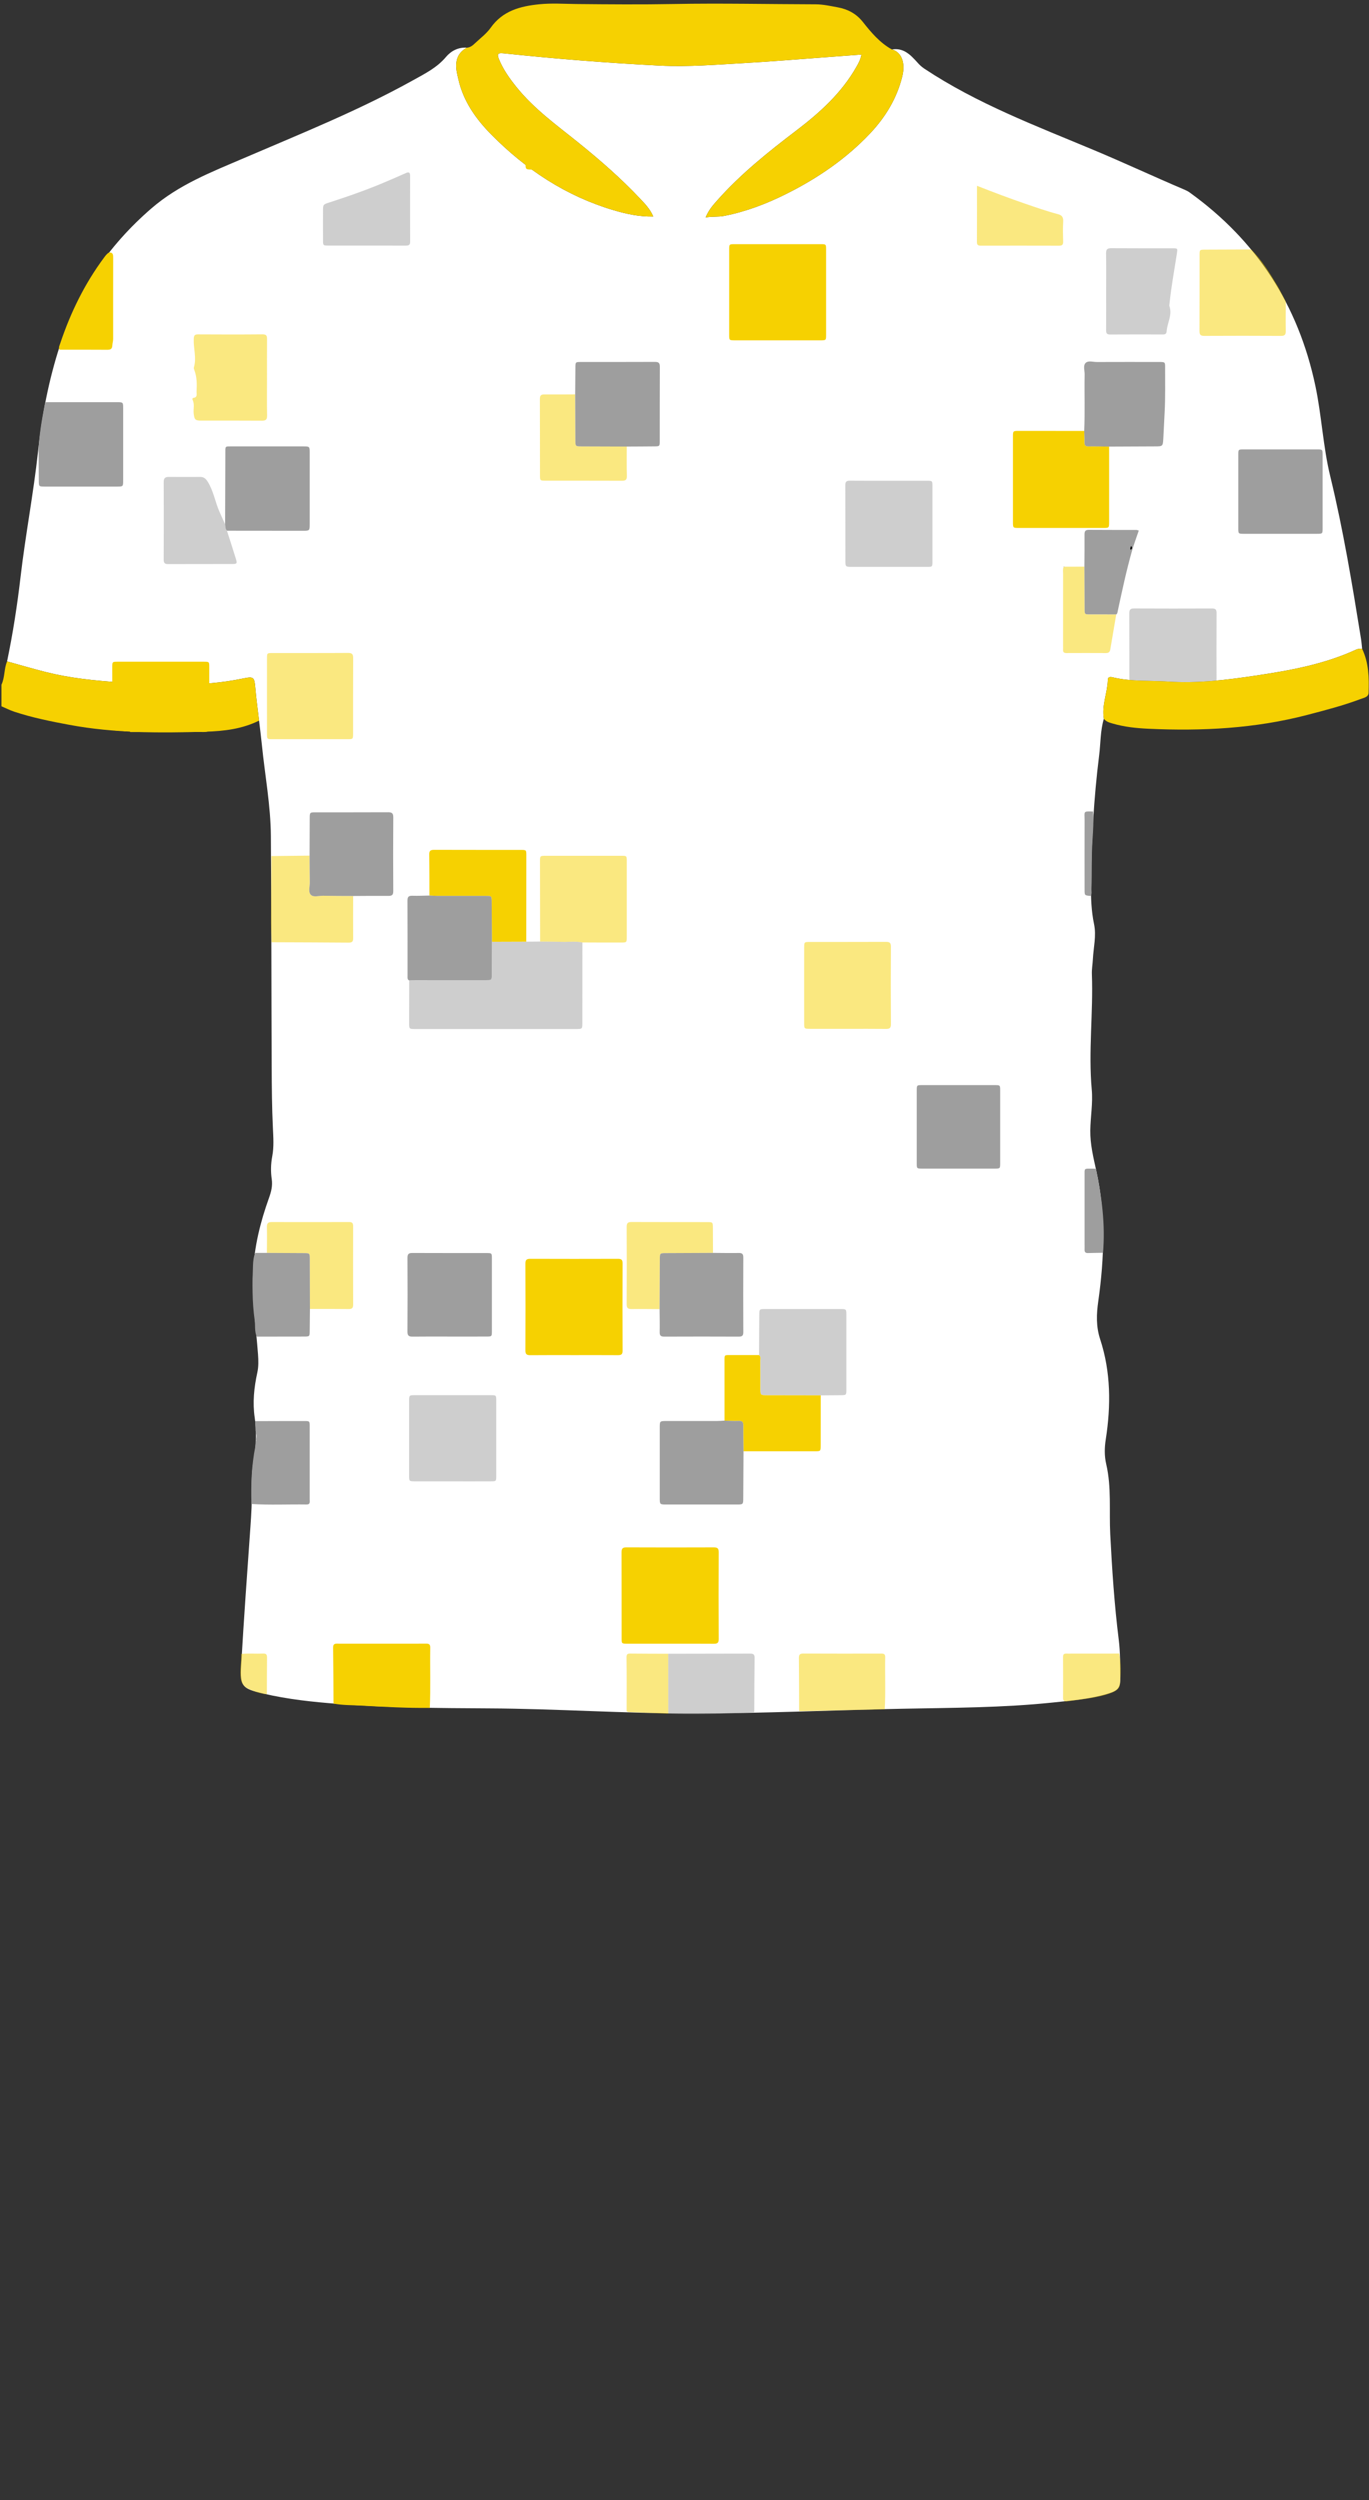 <!--?xml version="1.0" encoding="utf-8"?-->
<!-- Generator: Adobe Illustrator 24.2.3, SVG Export Plug-In . SVG Version: 6.00 Build 0)  -->
<svg version="1.1" id="Camada_1" xmlns="http://www.w3.org/2000/svg" xmlns:xlink="http://www.w3.org/1999/xlink" x="0px" y="0px" viewBox="0 0 229 418" enable-background="new 0 0 229 418" xml:space="preserve">
<rect x="0" y="0" width="229" height="418" fill="#333333" stroke="none"/>
<g onclick="select(this)" class="" id="estampa-primaria" fill="#ffffff">
	<path d="M43.336,120.475c-0.21-1.797-0.463-3.59-0.619-5.392
		c-0.163-1.886-0.251-2.026-2.06-1.649c-6.874,1.431-13.785,1.118-20.725,0.641
		c-4.152-0.285-8.263-0.705-12.298-1.726c-2.162-0.547-4.302-1.177-6.452-1.771
		c0.983-4.694,1.71-9.431,2.265-14.192c0.815-6.989,2.161-13.903,2.914-20.901
		C7.009,69.47,8.146,63.546,10.022,57.779c2.952-9.075,8.019-16.634,15.296-22.929
		c4.641-4.016,10.126-6.112,15.539-8.437c9.523-4.091,19.15-7.94,28.228-12.989
		c1.975-1.099,3.999-2.094,5.517-3.902c0.843-1.003,2.055-1.653,3.493-1.55
		c-1.669,0.912-1.994,2.377-1.683,4.099c0.071,0.393,0.174,0.78,0.261,1.17
		c0.824,3.69,2.955,6.672,5.516,9.261c5.776,5.838,12.484,10.277,20.438,12.634
		c2.13,0.631,4.296,1.111,6.646,1.065c-0.534-1.284-1.453-2.196-2.301-3.093
		c-3.106-3.288-6.511-6.26-10.027-9.104c-3.695-2.988-7.591-5.748-10.601-9.506
		c-1.155-1.443-2.206-2.928-2.903-4.658c-0.36-0.895-0.048-1.015,0.76-0.93
		c8.699,0.923,17.416,1.613,26.153,2.06c4.801,0.245,9.586-0.17,14.372-0.439
		c4.146-0.233,8.286-0.585,12.429-0.888c2.3-0.168,4.6-0.345,6.946-0.521
		c-0.144,0.809-0.493,1.436-0.846,2.058c-2.479,4.371-6.11,7.647-10.051,10.647
		c-4.679,3.562-9.273,7.229-13.2,11.644c-0.732,0.823-1.475,1.651-1.97,2.889
		c1.117-0.21,2.084-0.064,3.077-0.258c3.688-0.719,7.151-2.046,10.49-3.721
		c5.179-2.598,9.923-5.828,13.918-10.049c2.569-2.714,4.495-5.852,5.405-9.53
		c0.618-2.499-0.252-4.145-1.731-4.533c1.943-0.324,3.118,0.902,4.247,2.157
		c0.348,0.387,0.688,0.727,1.129,1.02c8.859,5.894,18.773,9.61,28.498,13.684
		c5.063,2.121,10.033,4.442,15.083,6.586c0.287,0.122,0.573,0.265,0.825,0.446
		c11.212,8.047,18.194,18.82,21.053,32.335
		c1.061,5.015,1.283,10.165,2.49,15.13c2.182,8.98,3.679,18.079,5.148,27.188
		c0.089,0.55,0.127,1.109,0.189,1.663c-0.365-0.047-0.715-0.007-1.053,0.148
		c-5.32,2.441-10.99,3.465-16.732,4.323c-4.867,0.727-9.727,1.336-14.646,1.005
		c-3.018-0.203-6.069,0.022-9.056-0.66c-0.363-0.083-1.033-0.319-1.053,0.36
		c-0.065,2.189-1.053,4.281-0.664,6.51c-0.6,2.001-0.534,4.09-0.791,6.136
		c-0.895,7.148-1.295,14.331-1.364,21.533c-0.021,2.241,0.051,4.467,0.514,6.679
		c0.408,1.949-0.1,3.901-0.198,5.852c-0.042,0.838-0.198,1.677-0.166,2.511
		c0.242,6.433-0.602,12.864-0.021,19.297c0.206,2.284-0.213,4.548-0.243,6.826
		c-0.031,2.31,0.514,4.518,1.001,6.738c1.592,7.254,1.365,14.532,0.331,21.823
		c-0.304,2.142-0.386,4.207,0.319,6.358c1.792,5.467,1.812,11.09,0.935,16.73
		c-0.218,1.401-0.245,2.766,0.079,4.157c0.9,3.862,0.471,7.802,0.67,11.707
		c0.302,5.905,0.693,11.807,1.428,17.682c0.256,2.049,0.225,4.139,0.258,6.211
		c0.028,1.745-0.341,2.234-2.052,2.752c-3.004,0.908-6.123,1.158-9.223,1.484
		c-8.364,0.878-16.764,0.876-25.159,1.042c-11.673,0.23-23.344,0.781-35.017,0.791
		c-11.391,0.01-22.775-0.79-34.173-0.851c-8.397-0.045-16.795-0.108-25.175-0.746
		c-4.228-0.322-8.445-0.764-12.583-1.737c-3.523-0.828-3.882-1.17-3.674-4.775
		c0.445-7.732,1.005-15.457,1.55-23.183c0.147-2.076,0.267-4.15,0.218-6.231
		c-0.041-1.725,0.054-3.439,0.356-5.137c0.402-2.259,0.474-4.508,0.137-6.794
		c-0.372-2.516-0.115-5.032,0.43-7.507c0.228-1.036,0.199-2.049,0.122-3.092
		c-0.334-4.542-1.025-9.064-0.828-13.638c0.186-4.313,1.209-8.456,2.662-12.495
		c0.374-1.039,0.624-2.029,0.462-3.142c-0.185-1.269-0.157-2.553,0.084-3.823
		c0.301-1.587,0.183-3.171,0.108-4.775c-0.158-3.347-0.187-6.703-0.201-10.055
		c-0.054-12.905-0.042-25.811-0.136-38.716
		c-0.037-5.126-0.995-10.18-1.507-15.27
		C43.669,123.16,43.493,121.818,43.336,120.475z"></path>
</g>
<g onclick="select(this)" class="has-opacity" id="estampa-quinaria" fill="#9e9e9e" opacity="0.5">
	<path d="M111.772,276.488c4.55-0.007,9.101-0.009,13.651-0.026
		c0.512-0.002,0.813,0.068,0.804,0.707c-0.043,3.033-0.043,6.066-0.059,9.098
		c-4.793,0.295-9.589,0.369-14.389,0.246
		C111.778,283.172,111.775,279.83,111.772,276.488z"></path>
	<path d="M88.034,157.437c0.772-0.007,1.544-0.013,2.316-0.02
		c1.221,0.015,2.443,0.01,3.663,0.051c1.136,0.038,2.278-0.142,3.407,0.103
		c-0.002,4.479-0.002,8.958-0.007,13.438c-0.001,1.023-0.009,1.033-1.057,1.033
		c-8.958,0.003-17.917,0.003-26.875-0c-1.039-0-1.047-0.01-1.047-1.042
		c0-2.359,0.009-4.719,0.015-7.078c0.318-0.016,0.635-0.046,0.953-0.046
		c3.982-0.003,7.963,0.002,11.945-0.005c0.904-0.001,0.913-0.017,0.92-0.92
		c0.015-1.831,0.019-3.662,0.027-5.493
		C84.206,157.45,86.12,157.443,88.034,157.437z"></path>
	<path d="M196.243,116.144c-2.157,0-4.314,0.007-6.47-0.003
		c-0.84-0.004-0.858-0.022-0.859-0.866c-0.007-4.234,0.006-8.468-0.013-12.701
		c-0.003-0.592,0.133-0.853,0.79-0.849c4.353,0.024,8.707,0.02,13.061,0.003
		c0.578-0.002,0.754,0.196,0.751,0.764c-0.018,4.314-0.021,8.627,0.002,12.941
		c0.003,0.623-0.263,0.724-0.791,0.72
		C200.557,116.133,198.4,116.143,196.243,116.144z"></path>
	<path d="M75.674,247.664c-2.077,0-4.154,0.004-6.231-0.002
		c-0.997-0.003-1.01-0.012-1.011-0.956c-0.005-4.154-0.005-8.308-0-12.462
		c0.001-0.971,0.014-0.985,0.987-0.986c4.234-0.005,8.467-0.006,12.701,0.001
		c0.866,0.001,0.887,0.02,0.889,0.84c0.008,4.234,0.007,8.467,0,12.701
		c-0.001,0.838-0.02,0.856-0.865,0.86
		C79.988,247.671,77.831,247.664,75.674,247.664z"></path>
	<path d="M148.754,80.373c2.117-0,4.235-0.007,6.352,0.003
		c0.846,0.004,0.866,0.022,0.867,0.861c0.007,4.235,0.007,8.47-0,12.705
		c-0.001,0.818-0.022,0.836-0.888,0.837c-4.235,0.007-8.47,0.008-12.705-0.001
		c-0.899-0.002-0.966-0.063-0.968-0.949c-0.01-4.235,0.004-8.47-0.015-12.705
		c-0.003-0.579,0.197-0.766,0.764-0.76
		C144.359,80.386,146.557,80.373,148.754,80.373z"></path>
	<path d="M126.965,226.554c0.014-2.239,0.024-4.478,0.043-6.717
		c0.008-0.968,0.016-0.981,1.001-0.982c4.199-0.005,8.399-0.005,12.598,0
		c0.955,0.001,0.966,0.016,0.968,1.005c0.005,4.159,0.005,8.319-0,12.478
		c-0.001,0.905-0.015,0.911-0.925,0.924c-1.119,0.015-2.239,0.019-3.359,0.027
		c-2.987-0.005-5.974-0.009-8.961-0.016c-1.14-0.003-1.143-0.007-1.145-1.185
		c-0.003-1.513,0.009-3.027-0.008-4.54
		C127.173,227.211,127.334,226.82,126.965,226.554z"></path>
	<path d="M185.031,48.6c-0-2.078,0.025-4.156-0.014-6.233
		c-0.013-0.687,0.216-0.876,0.884-0.871c3.436,0.029,6.873,0.009,10.309,0.018
		c0.796,0.002,0.788,0.022,0.655,0.877c-0.432,2.778-0.939,5.544-1.233,8.342
		c-0.017,0.158-0.059,0.335-0.011,0.476c0.506,1.47-0.373,2.778-0.47,4.174
		c-0.029,0.421-0.225,0.537-0.608,0.536c-2.957-0.006-5.914-0.013-8.87,0.007
		c-0.563,0.004-0.651-0.262-0.648-0.733
		C185.039,52.995,185.031,50.797,185.031,48.6z"></path>
	<path d="M37.655,87.646c0.045,0.378,0.006,0.781,0.31,1.085
		c0.496,1.552,1.003,3.1,1.482,4.657c0.256,0.832,0.202,0.909-0.643,0.912
		c-3.558,0.011-7.116-0.005-10.674,0.014c-0.577,0.003-0.752-0.195-0.749-0.764
		c0.019-4.318,0.017-8.636,0.002-12.953c-0.002-0.613,0.219-0.87,0.837-0.864
		c1.759,0.017,3.518,0.012,5.277,0.003c0.585-0.003,0.916,0.281,1.227,0.769
		c0.981,1.538,1.25,3.343,1.956,4.98C36.993,86.21,37.329,86.925,37.655,87.646z"></path>
	<path d="M61.257,41.061c-2.118,0-4.235,0.007-6.353-0.003
		c-0.849-0.004-0.865-0.022-0.871-0.86c-0.012-1.638-0.008-3.276-0.002-4.915
		c0.004-1.079,0.005-1.096,1.037-1.428c3.296-1.061,6.559-2.209,9.74-3.58
		c1.023-0.441,2.05-0.872,3.062-1.335c0.523-0.239,0.734-0.117,0.732,0.462
		c-0.007,3.676-0.011,7.352,0.005,11.028c0.002,0.576-0.302,0.637-0.758,0.635
		C65.652,41.056,63.454,41.061,61.257,41.061z"></path>
</g>
<g onclick="select(this)" class="" id="estampa-secundaria" fill="#f6d101">
	<path d="M18.795,121.911c-0.006-3.474-0.017-6.948-0.015-10.422
		c0.001-0.836,0.021-0.857,0.87-0.858c4.832-0.007,9.664-0.007,14.496,0
		c0.839,0.001,0.858,0.022,0.859,0.865c0.005,3.554-0.003,7.108-0.006,10.662
		c-0.427,0.291-0.916,0.219-1.386,0.22c-3.931,0.009-7.862,0.009-11.794,0.011
		c-0.272-0.256-0.58-0.184-0.89-0.097
		C20.243,122.029,19.447,122.371,18.795,121.911z"></path>
	<path d="M55.791,284.818c-0.02-3.113-0.023-6.227-0.071-9.339
		c-0.012-0.776,0.462-0.683,0.942-0.682c3.314,0.001,6.629,0.001,9.943,0.001
		c1.557,0,3.115,0.013,4.672-0.007c0.51-0.007,0.704,0.165,0.695,0.691
		c-0.056,3.352,0.074,6.705-0.075,10.057c-3.827,0.046-7.645-0.171-11.463-0.383
		C58.885,285.069,57.326,285.116,55.791,284.818z"></path>
	<path d="M18.225,42.222c0.716-0.057,0.71,0.403,0.708,0.925
		c-0.011,4.511-0.007,9.023-0.005,13.534c0,0.361-0.122,0.714-0.135,1.055
		c-0.025,0.689-0.387,0.746-0.933,0.742c-2.635-0.019-5.27-0.012-7.905-0.014
		c-0.203-0.368-0-0.685,0.112-1.022c1.723-5.158,4.081-9.991,7.334-14.368
		C17.64,42.755,17.869,42.426,18.225,42.222z"></path>
	<path d="M112.056,274.808c-2.4,0-4.8,0.006-7.199-0.003
		c-0.853-0.003-0.873-0.021-0.875-0.856c-0.007-4.8,0.005-9.599-0.013-14.399
		c-0.002-0.593,0.13-0.852,0.791-0.849c4.88,0.023,9.759,0.021,14.639,0.002
		c0.61-0.002,0.829,0.165,0.826,0.809c-0.025,4.839-0.026,9.679,0.001,14.519
		c0.004,0.677-0.268,0.792-0.85,0.786
		C116.935,274.795,114.495,274.808,112.056,274.808z"></path>
	<path d="M96.041,226.561c-2.44,0-4.88-0.015-7.319,0.011
		c-0.606,0.007-0.841-0.148-0.838-0.802c0.024-4.839,0.025-9.679-0-14.518
		c-0.003-0.665,0.251-0.797,0.847-0.795c4.879,0.018,9.759,0.017,14.638,0.001
		c0.553-0.002,0.774,0.143,0.772,0.741c-0.021,4.879-0.021,9.759,0.001,14.638
		c0.003,0.612-0.24,0.735-0.781,0.731
		C100.92,226.55,98.481,226.561,96.041,226.561z"></path>
	<path d="M130.084,56.904c-2.398,0-4.796,0.006-7.193-0.003
		c-0.901-0.003-0.916-0.019-0.917-0.935c-0.005-4.756-0.005-9.511,0.001-14.267
		c0.001-0.854,0.018-0.876,0.849-0.877c4.836-0.007,9.671-0.007,14.507-0
		c0.837,0.001,0.855,0.022,0.856,0.871c0.006,4.756,0.006,9.511,0.001,14.267
		c-0.001,0.922-0.015,0.938-0.91,0.942C134.879,56.91,132.481,56.904,130.084,56.904
		z"></path>
	<path d="M185.53,74.668c0,4.198,0.003,8.395-0.001,12.593
		c-0.001,0.992-0.012,1.006-0.964,1.007c-4.717,0.005-9.435,0.005-14.152,0
		c-0.961-0.001-0.972-0.014-0.973-0.996c-0.004-4.757-0.005-9.515,0-14.272
		c0.001-0.949,0.015-0.96,1.008-0.961c3.638-0.001,7.276,0.005,10.914,0.009
		c0.021,0.632,0.07,1.265,0.052,1.896c-0.014,0.504,0.148,0.7,0.675,0.691
		C183.235,74.615,184.382,74.653,185.53,74.668z"></path>
	<path d="M124.371,242.636c-0.016-1.42-0.057-2.841-0.036-4.261
		c0.009-0.588-0.121-0.858-0.776-0.822c-0.785,0.042-1.575-0.024-2.363-0.043
		c-0.001-3.259-0.005-6.517-0.003-9.776c0.001-1.327-0.112-1.177,1.242-1.182
		c1.51-0.006,3.02,0,4.53,0.001c0.368,0.266,0.207,0.658,0.211,0.994
		c0.017,1.513,0.005,3.027,0.008,4.54c0.002,1.178,0.005,1.182,1.145,1.185
		c2.987,0.007,5.974,0.011,8.961,0.016c-0.001,2.788,0.001,5.576-0.006,8.363
		c-0.002,0.972-0.012,0.984-0.966,0.985
		C132.336,242.641,128.354,242.637,124.371,242.636z"></path>
	<path d="M82.292,157.457c-0.015-2.23-0.027-4.459-0.045-6.689
		c-0.008-0.97-0.013-0.98-0.976-0.982c-2.709-0.006-5.417,0.001-8.126-0.004
		c-0.437-0.001-0.873-0.037-1.31-0.057c-0.008-2.279,0.006-4.558-0.036-6.836
		c-0.012-0.651,0.223-0.81,0.831-0.807c4.838,0.019,9.676,0.007,14.514,0.013
		c0.887,0.001,0.9,0.019,0.9,0.947c0,4.798-0.007,9.596-0.011,14.394
		C86.12,157.443,84.206,157.45,82.292,157.457z"></path>
	<path d="M88.044,16.607c0.527,0.264,0.851,0.729,1.247,1.098
		c3.406,3.176,4.396,10.645-0.24,10.643c-1.148-0.001-1.151-0.006-1.152-1.186
		c-0.002-3.157-0.004-6.314,0.005-9.472
		C87.904,17.352,87.802,16.989,88.044,16.607z"></path>
</g>
<g onclick="select(this)" class="has-opacity" id="estampa-quaternaria" fill="#f6d101" opacity="0.5">
	<path d="M215.077,50.41c-0.004,1.639-0.029,3.278-0.002,4.917
		c0.01,0.599-0.139,0.837-0.797,0.832c-4.278-0.028-8.557-0.026-12.835-0.002
		c-0.641,0.004-0.802-0.211-0.799-0.827c0.024-4.238,0.009-8.477,0.015-12.715
		c0.001-0.863,0.017-0.872,0.959-0.877c2.559-0.015,5.117-0.021,7.676-0.031
		c1.792,1.785,3.095,3.925,4.385,6.071
		C214.189,48.628,214.613,49.531,215.077,50.41z"></path>
	<path d="M45.4,143.125c2.128-0.024,4.257-0.048,6.385-0.072
		c0.011,1.479,0.009,2.959,0.039,4.438c0.015,0.71-0.297,1.595,0.149,2.086
		c0.461,0.508,1.36,0.168,2.065,0.184c1.679,0.037,3.358,0.029,5.038,0.04
		c-0.004,2.348-0.022,4.696-0.001,7.043c0.005,0.571-0.179,0.761-0.755,0.756
		c-4.296-0.037-8.592-0.048-12.889-0.066c-0.036-1.11-0.104-2.219-0.101-3.329
		C45.34,150.511,45.375,146.818,45.4,143.125z"></path>
	<path d="M133.674,286.084c-0.01-2.953-0.009-5.907-0.039-8.86
		c-0.006-0.551,0.13-0.774,0.729-0.772c4.351,0.022,8.702,0.015,13.053,0.007
		c0.427-0.001,0.667,0.086,0.657,0.59c-0.061,2.911,0.091,5.824-0.083,8.735
		C143.219,285.883,138.446,285.984,133.674,286.084z"></path>
	<path d="M178.32,284.473c-0.302-0.051-0.498-0.175-0.497-0.535
		c0.009-2.307,0.016-4.615-0.004-6.923c-0.006-0.651,0.419-0.55,0.805-0.551
		c2.387-0.003,4.774-0.001,7.161-0.002c0.477-0,0.955-0.01,1.432-0.015
		c0.338,1.692,0.261,3.402,0.132,5.099c-0.07,0.918-0.895,1.282-1.649,1.552
		c-1.505,0.539-3.08,0.792-4.659,1.007
		C180.134,284.229,179.227,284.35,178.32,284.473z"></path>
	<path d="M111.772,276.488c0.003,3.342,0.005,6.683,0.008,10.025
		c-2.213-0.091-4.425-0.18-6.638-0.277c-0.109-0.005-0.215-0.089-0.322-0.136
		c0.001-2.989,0.027-5.978-0.019-8.965c-0.009-0.561,0.13-0.683,0.635-0.678
		C107.548,276.481,109.66,276.48,111.772,276.488z"></path>
	<path d="M40.348,276.525c1.226-0.135,2.457-0.012,3.683-0.069
		c0.564-0.026,0.642,0.261,0.637,0.725c-0.021,2.022-0.02,4.044-0.027,6.067
		c-1.121-0.091-2.161-0.45-3.162-0.945c-0.684-0.338-1.075-0.835-1.197-1.634
		C40.07,279.276,40.411,277.907,40.348,276.525z"></path>
	<path d="M141.841,172.013c-2.118-0-4.237,0.006-6.355-0.003
		c-0.943-0.004-0.965-0.018-0.967-0.914c-0.008-4.237-0.009-8.473,0.001-12.71
		c0.002-0.873,0.029-0.899,0.859-0.901c4.277-0.009,8.553,0.005,12.83-0.015
		c0.611-0.003,0.825,0.162,0.821,0.809c-0.027,4.316-0.029,8.633,0.001,12.95
		c0.005,0.667-0.242,0.802-0.835,0.795
		C146.078,171.998,143.959,172.013,141.841,172.013z"></path>
	<path d="M97.419,157.57c-1.129-0.245-2.271-0.065-3.407-0.103
		c-1.22-0.04-2.442-0.036-3.663-0.051c-0.01-4.474-0.024-8.948-0.024-13.422
		c-0-0.896,0.025-0.914,0.97-0.915c4.235-0.007,8.47-0.007,12.705,0
		c0.829,0.002,0.844,0.023,0.845,0.875c0.006,4.235,0.006,8.47-0,12.705
		c-0.001,0.901-0.019,0.923-0.954,0.926
		C101.734,157.593,99.576,157.577,97.419,157.57z"></path>
	<path d="M44.657,116.279c-0-2.079-0.006-4.159,0.003-6.238
		c0.003-0.841,0.018-0.86,0.853-0.861c4.239-0.007,8.478,0.012,12.716-0.018
		c0.713-0.005,0.851,0.258,0.848,0.901c-0.024,4.199-0.009,8.397-0.015,12.596
		c-0.001,0.908-0.016,0.922-0.915,0.924c-4.199,0.006-8.398,0.006-12.596-0
		c-0.879-0.001-0.889-0.018-0.891-0.945
		C44.653,120.518,44.657,118.398,44.657,116.279z"></path>
	<path d="M44.663,63.116c0,2.118-0.026,4.236,0.015,6.353
		c0.013,0.689-0.216,0.87-0.882,0.865c-3.396-0.029-6.793-0.011-10.189-0.015
		c-0.935-0.001-1.089-0.159-1.206-1.157c-0.092-0.78,0.197-1.591-0.202-2.347
		c-0.055-0.105,0.014-0.276,0.13-0.288c0.76-0.082,0.529-0.662,0.551-1.093
		c0.062-1.199,0.074-2.396-0.368-3.546c-0.056-0.145-0.122-0.328-0.081-0.462
		c0.484-1.586-0.092-3.167-0.022-4.752c0.025-0.558,0.125-0.775,0.72-0.771
		c3.596,0.021,7.192,0.03,10.788-0.006c0.714-0.007,0.757,0.323,0.752,0.868
		C44.653,58.88,44.663,60.998,44.663,63.116z"></path>
	<path d="M51.846,218.836c-0.007-2.782-0.011-5.565-0.024-8.347
		c-0.005-0.969-0.015-0.977-0.981-0.984c-2.066-0.016-4.133-0.024-6.199-0.035
		c0.005-1.438,0.043-2.878,0.002-4.315c-0.018-0.64,0.211-0.846,0.82-0.844
		c4.315,0.012,8.631,0.013,12.946-0.002c0.548-0.002,0.663,0.24,0.662,0.727
		c-0.012,4.355-0.015,8.711,0.003,13.066c0.002,0.574-0.179,0.763-0.756,0.755
		C56.161,218.826,54.003,218.839,51.846,218.836z"></path>
	<path d="M96.214,65.935c0.01,2.555,0.018,5.11,0.031,7.664
		c0.005,1.025,0.011,1.03,1.052,1.035c2.515,0.012,5.03,0.018,7.545,0.027
		c0.001,1.636-0.026,3.273,0.019,4.907c0.018,0.646-0.209,0.812-0.82,0.809
		c-4.269-0.02-8.538-0.006-12.808-0.014c-0.876-0.002-0.906-0.024-0.908-0.853
		c-0.011-4.269,0.004-8.539-0.016-12.808c-0.003-0.581,0.19-0.765,0.758-0.758
		C92.783,65.964,94.499,65.941,96.214,65.935z"></path>
	<path d="M119.268,209.469c-2.634,0.011-5.268,0.019-7.903,0.035
		c-0.974,0.006-0.983,0.016-0.99,0.985c-0.018,2.794-0.028,5.587-0.041,8.381
		c-1.556-0.008-3.113-0.038-4.668-0.013c-0.598,0.01-0.844-0.14-0.84-0.795
		c0.025-4.31,0.024-8.62,0-12.93c-0.004-0.628,0.18-0.831,0.814-0.828
		c4.23,0.023,8.46,0.006,12.69,0.016c0.903,0.002,0.912,0.029,0.92,0.958
		C119.263,206.676,119.263,208.072,119.268,209.469z"></path>
	<path d="M163.424,31.062c2.739,1.072,5.379,2.079,8.053,2.991
		c1.812,0.618,3.616,1.259,5.468,1.743c0.708,0.185,0.943,0.527,0.901,1.252
		c-0.065,1.115-0.039,2.238-0.007,3.356c0.015,0.531-0.19,0.677-0.694,0.675
		c-4.357-0.014-8.714-0.011-13.071-0.003c-0.431,0.001-0.66-0.098-0.658-0.594
		C163.431,37.372,163.424,34.26,163.424,31.062z"></path>
	<path d="M181.394,94.737c0.012,2.262,0.025,4.523,0.034,6.785
		c0.005,1.318-0.076,1.189,1.244,1.192c1.349,0.004,2.699,0.004,4.048,0.005
		c-0.334,1.96-0.671,3.919-0.999,5.88c-0.072,0.433-0.307,0.59-0.739,0.587
		c-2.194-0.013-4.388-0.012-6.581-0.001c-0.398,0.002-0.602-0.127-0.577-0.548
		c0.014-0.238,0.001-0.478,0.001-0.718c-0-3.989-0.003-7.977,0.004-11.966
		c0.001-0.394-0.081-0.799,0.097-1.18l0.064,0.006l0.057-0.03
		C179.163,94.746,180.278,94.742,181.394,94.737z"></path>
</g>
<g onclick="select(this)" class="" id="estampa-terciaria" fill="#9e9e9e">
	<path d="M7.692,67.242c3.956-0.002,7.911-0.006,11.867-0.004
		c1.034,0.001,1.043,0.01,1.044,1.046c0.004,3.996,0.003,7.991,0,11.987
		c-0.001,1.068-0.008,1.079-1.01,1.08c-4.035,0.005-8.071,0.005-12.106-0
		c-0.981-0.001-0.987-0.013-0.996-0.969c-0.016-1.677-0.024-3.354-0.036-5.031
		c0.081-2.56,0.525-5.072,1.006-7.579C7.498,67.574,7.513,67.374,7.692,67.242z"></path>
	<path d="M42.678,237.596c2.758-0.008,5.516-0.022,8.273-0.018
		c0.834,0.001,0.854,0.023,0.856,0.876c0.007,4.077,0.005,8.154-0,12.231
		c-0.001,0.374,0.13,0.859-0.521,0.848c-3.074-0.048-6.151,0.114-9.224-0.084
		c-0.098-3.229,0.018-6.443,0.649-9.623c0.054-0.27,0.029-0.556,0.04-0.835
		c0.029-0.023,0.062-0.042,0.086-0.069c0.061-0.072,0.051-0.138-0.026-0.193
		c0.144-0.406,0.148-0.812,0.001-1.218c0.022-0.03,0.068-0.073,0.06-0.088
		c-0.032-0.063-0.08-0.117-0.122-0.174
		C42.726,238.698,42.702,238.147,42.678,237.596z"></path>
	<path d="M42.704,209.474c0.646-0.001,1.291-0.003,1.937-0.004
		c2.066,0.011,4.133,0.018,6.199,0.035c0.967,0.008,0.977,0.016,0.981,0.984
		c0.013,2.782,0.017,5.564,0.024,8.347c-0.012,1.238-0.018,2.477-0.037,3.715
		c-0.013,0.889-0.02,0.902-0.947,0.906c-2.638,0.01-5.276,0.009-7.914,0.012
		c-0.401-0.9-0.219-1.879-0.353-2.817c-0.429-3.012-0.388-6.055-0.275-9.089
		C42.347,210.873,42.406,210.138,42.704,209.474z"></path>
	<path d="M184.505,209.449c-0.835,0.015-1.671,0.022-2.506,0.048
		c-0.4,0.013-0.591-0.146-0.577-0.556c0.012-0.358,0-0.717,0-1.075
		c-0-3.743-0.003-7.486,0.001-11.228c0.002-1.385-0.151-1.249,1.301-1.258
		c0.199-0.001,0.397,0.021,0.596,0.032
		C184.292,200.043,184.919,204.702,184.505,209.449z"></path>
	<path d="M182.415,149.794c-0.978-0.089-0.99-0.089-0.991-0.987
		c-0.005-3.913-0.01-7.826,0.002-11.739c0.004-1.401-0.303-1.457,1.405-1.386
		c0.135,1.587,0.023,3.176-0.083,4.753c-0.184,2.737-0.07,5.475-0.177,8.211
		C182.557,149.031,182.7,149.444,182.415,149.794z"></path>
	<path d="M96.214,65.935c0.012-1.515,0.017-3.03,0.037-4.546
		c0.011-0.848,0.021-0.868,0.854-0.87c4.148-0.008,8.296,0.007,12.444-0.015
		c0.613-0.003,0.83,0.17,0.827,0.808c-0.024,4.148-0.008,8.296-0.016,12.444
		c-0.001,0.849-0.02,0.862-0.852,0.873c-1.555,0.02-3.11,0.022-4.665,0.032
		c-2.515-0.008-5.03-0.015-7.545-0.027c-1.041-0.005-1.047-0.01-1.052-1.035
		C96.232,71.045,96.225,68.49,96.214,65.935z"></path>
	<path d="M214.201,89.249c-2.039,0-4.078,0.005-6.116-0.002
		c-0.932-0.004-0.948-0.015-0.95-0.897c-0.006-4.118-0.007-8.235,0-12.353
		c0.001-0.84,0.021-0.859,0.861-0.861c4.118-0.007,8.235-0.007,12.353-0
		c0.878,0.001,0.892,0.019,0.893,0.954c0.006,4.078,0.006,8.155,0,12.233
		c-0.001,0.906-0.016,0.919-0.925,0.923
		C218.278,89.255,216.24,89.249,214.201,89.249z"></path>
	<path d="M82.292,157.457c-0.009,1.831-0.013,3.662-0.027,5.493
		c-0.007,0.903-0.016,0.918-0.92,0.92c-3.982,0.006-7.963,0.002-11.945,0.005
		c-0.318,0-0.635,0.03-0.953,0.046c-0.328-0.149-0.274-0.447-0.274-0.719
		c-0.001-4.212,0.01-8.424-0.013-12.635c-0.004-0.631,0.205-0.825,0.819-0.806
		c0.951,0.031,1.905-0.02,2.857-0.035c0.437,0.02,0.873,0.056,1.31,0.057
		c2.709,0.005,5.417-0.001,8.126,0.004c0.963,0.002,0.968,0.012,0.976,0.982
		C82.266,152.998,82.278,155.228,82.292,157.457z"></path>
	<path d="M37.655,87.646c0.013-3.913,0.023-7.825,0.039-11.738
		c0.006-1.414-0.148-1.274,1.287-1.276c3.913-0.005,7.827-0.004,11.74-0
		c1.081,0.001,1.088,0.008,1.088,1.121c0.003,3.953,0.004,7.907-0.001,11.86
		c-0.001,1.11-0.02,1.131-1.145,1.131c-4.233,0.001-8.465-0.008-12.698-0.013
		C37.661,88.426,37.7,88.024,37.655,87.646z"></path>
	<path d="M75.188,223.459c-2.036-0-4.072-0.018-6.108,0.011
		c-0.623,0.009-0.93-0.092-0.924-0.832c0.033-4.112,0.027-8.224,0.004-12.336
		c-0.003-0.623,0.187-0.824,0.813-0.82c4.152,0.022,8.304,0.007,12.456,0.015
		c0.831,0.002,0.851,0.024,0.852,0.879c0.007,4.072,0.008,8.144-0,12.216
		c-0.002,0.841-0.022,0.859-0.866,0.863
		C79.339,223.466,77.263,223.459,75.188,223.459z"></path>
	<path d="M160.439,181.415c1.999-0,3.998-0.007,5.996,0.003
		c0.849,0.005,0.871,0.022,0.872,0.856c0.008,4.078,0.008,8.155,0,12.233
		c-0.002,0.846-0.022,0.867-0.858,0.869c-4.078,0.008-8.155,0.008-12.233,0
		c-0.846-0.002-0.867-0.021-0.868-0.855c-0.008-4.078-0.008-8.155-0-12.233
		c0.002-0.848,0.021-0.866,0.854-0.87
		C156.281,181.408,158.36,181.415,160.439,181.415z"></path>
	<path d="M119.268,209.469c1.439,0.008,2.879,0.039,4.317,0.014
		c0.578-0.01,0.755,0.188,0.752,0.759c-0.019,4.158-0.019,8.317,0,12.475
		c0.003,0.577-0.186,0.755-0.756,0.752c-4.158-0.019-8.317-0.018-12.475-0
		c-0.575,0.003-0.768-0.189-0.756-0.76c0.025-1.279-0.007-2.558-0.016-3.837
		c0.013-2.794,0.023-5.587,0.041-8.381c0.006-0.969,0.016-0.979,0.99-0.985
		C114,209.488,116.634,209.48,119.268,209.469z"></path>
	<path d="M59.076,149.801c-1.679-0.01-3.359-0.003-5.038-0.04
		c-0.705-0.016-1.604,0.324-2.065-0.184c-0.446-0.491-0.134-1.375-0.149-2.086
		c-0.031-1.479-0.028-2.959-0.039-4.438c0.007-2.077,0.011-4.155,0.023-6.232
		c0.006-0.994,0.014-1.009,0.962-1.01c4.035-0.006,8.07,0.009,12.106-0.014
		c0.641-0.004,0.915,0.131,0.91,0.848c-0.031,4.115-0.028,8.23-0.002,12.345
		c0.004,0.656-0.241,0.801-0.837,0.795
		C62.991,149.766,61.033,149.792,59.076,149.801z"></path>
	<path d="M124.371,242.636c-0.015,2.598-0.029,5.197-0.044,7.796
		c-0.007,1.096-0.008,1.103-1.103,1.104c-3.919,0.003-7.838,0.003-11.758-0
		c-1.097-0.001-1.104-0.008-1.105-1.109c-0.003-3.919-0.003-7.838,0-11.758
		c0.001-1.086,0.009-1.093,1.122-1.094c2.839-0.004,5.679,0.001,8.518-0.004
		c0.398-0.001,0.796-0.039,1.194-0.06c0.788,0.019,1.578,0.085,2.363,0.043
		c0.655-0.035,0.785,0.235,0.776,0.822
		C124.314,239.795,124.355,241.216,124.371,242.636z"></path>
	<path d="M185.53,74.668c-1.147-0.015-2.295-0.053-3.442-0.033
		c-0.527,0.009-0.689-0.187-0.675-0.691c0.018-0.631-0.032-1.264-0.052-1.896
		c0.139-3.152,0.012-6.305,0.072-9.458c0.012-0.66-0.307-1.485,0.194-1.94
		c0.44-0.4,1.225-0.125,1.855-0.127c3.474-0.014,6.948-0.01,10.421-0.005
		c0.992,0.002,0.999,0.014,0.994,0.974c-0.013,2.475,0.053,4.955-0.082,7.423
		c-0.081,1.469-0.137,2.939-0.222,4.408c-0.076,1.307-0.109,1.304-1.398,1.309
		C190.639,74.643,188.085,74.656,185.53,74.668z"></path>
	<path d="M181.394,94.737c0.01-1.799,0.038-3.599,0.019-5.398
		c-0.006-0.577,0.192-0.76,0.764-0.755c2.639,0.024,5.279,0.011,7.918,0.017
		c0.112,0,0.224,0.058,0.395,0.105c-0.386,1.145-0.811,2.257-1.136,3.398
		c-0.949,3.329-1.66,6.717-2.391,10.098c-0.042,0.196-0.047,0.398-0.242,0.517
		c-1.349-0.002-2.699-0.002-4.048-0.005c-1.32-0.004-1.239,0.125-1.244-1.192
		C181.419,99.26,181.406,96.999,181.394,94.737z"></path>
	<path d="M178.047,94.751l-0.057,0.03l-0.064-0.006
		C177.94,94.633,177.987,94.657,178.047,94.751z"></path>
</g>
<path d="M189.13,91.928c-0.125-0.226-0.025-0.425,0.079-0.643
	c0.225,0.261,0.214,0.468-0.091,0.634L189.13,91.928z"></path>
<g onclick="select(this)" class="" id="gola-primaria" fill="#f6d101">
	<path d="M149.193,8.27c1.479,0.388,2.349,2.034,1.731,4.533
		c-0.91,3.678-2.835,6.816-5.405,9.53c-3.995,4.221-8.739,7.451-13.918,10.049
		c-3.339,1.675-6.802,3.002-10.49,3.721c-0.993,0.194-1.96,0.048-3.077,0.258
		c0.495-1.237,1.238-2.066,1.97-2.889c3.927-4.416,8.522-8.082,13.2-11.644
		c3.941-3.001,7.572-6.276,10.051-10.647c0.353-0.622,0.701-1.249,0.846-2.058
		c-2.346,0.176-4.645,0.353-6.946,0.521c-4.142,0.303-8.282,0.655-12.429,0.888
		c-4.786,0.269-9.571,0.685-14.372,0.439c-8.736-0.446-17.454-1.137-26.153-2.06
		c-0.808-0.086-1.121,0.034-0.76,0.93c0.696,1.73,1.747,3.216,2.903,4.658
		c3.01,3.758,6.906,6.518,10.601,9.506c3.516,2.843,6.921,5.816,10.027,9.104
		c0.847,0.897,1.767,1.808,2.301,3.093c-2.35,0.046-4.516-0.434-6.646-1.065
		c-7.954-2.357-14.663-6.796-20.438-12.634c-2.561-2.589-4.692-5.571-5.516-9.261
		c-0.087-0.39-0.19-0.777-0.261-1.17c-0.311-1.722,0.014-3.187,1.683-4.099
		c0.559-0.035,0.966-0.365,1.343-0.723c0.898-0.853,1.934-1.614,2.638-2.608
		c2.009-2.837,4.935-3.604,8.119-3.927c2.071-0.21,4.14-0.064,6.213-0.042
		c5.437,0.057,10.876,0.103,16.311-0.002c7.91-0.153,15.818,0.033,23.726,0.052
		c1.226,0.003,2.459,0.277,3.674,0.501c1.695,0.312,3.113,1.053,4.233,2.47
		C145.734,5.439,147.185,7.162,149.193,8.27z"></path>
</g>
<g onclick="select(this)" class="" id="detalhe-punho" fill="#f6d101">
	<path d="M0.24,114.48c0.592-1.234,0.418-2.652,0.942-3.901
		c2.15,0.593,4.291,1.224,6.452,1.771c4.035,1.021,8.146,1.441,12.298,1.726
		c6.94,0.476,13.851,0.79,20.725-0.641c1.809-0.377,1.897-0.237,2.06,1.649
		c0.155,1.802,0.409,3.595,0.619,5.392c-2.821,1.404-5.898,1.768-8.955,1.857
		c-7.625,0.223-15.255,0.255-22.807-1.154c-3.094-0.577-6.176-1.197-9.169-2.184
		c-0.742-0.245-1.445-0.606-2.166-0.914C0.24,116.88,0.24,115.68,0.24,114.48z"></path>
	<path d="M184.649,120.164c-0.39-2.23,0.598-4.321,0.664-6.51
		c0.02-0.679,0.69-0.443,1.053-0.36c2.987,0.682,6.038,0.457,9.056,0.66
		c4.92,0.331,9.779-0.278,14.646-1.005c5.742-0.858,11.412-1.882,16.732-4.323
		c0.337-0.155,0.688-0.195,1.053-0.148c1.114,2.342,1.169,4.85,1.08,7.362
		c-0.025,0.707-0.794,0.825-1.327,1.026c-2.912,1.094-5.92,1.874-8.926,2.658
		c-8.729,2.277-17.623,2.733-26.581,2.314c-2.018-0.094-4.055-0.304-6.021-0.883
		C185.539,120.797,185.005,120.645,184.649,120.164z"></path>
</g>
</svg>
